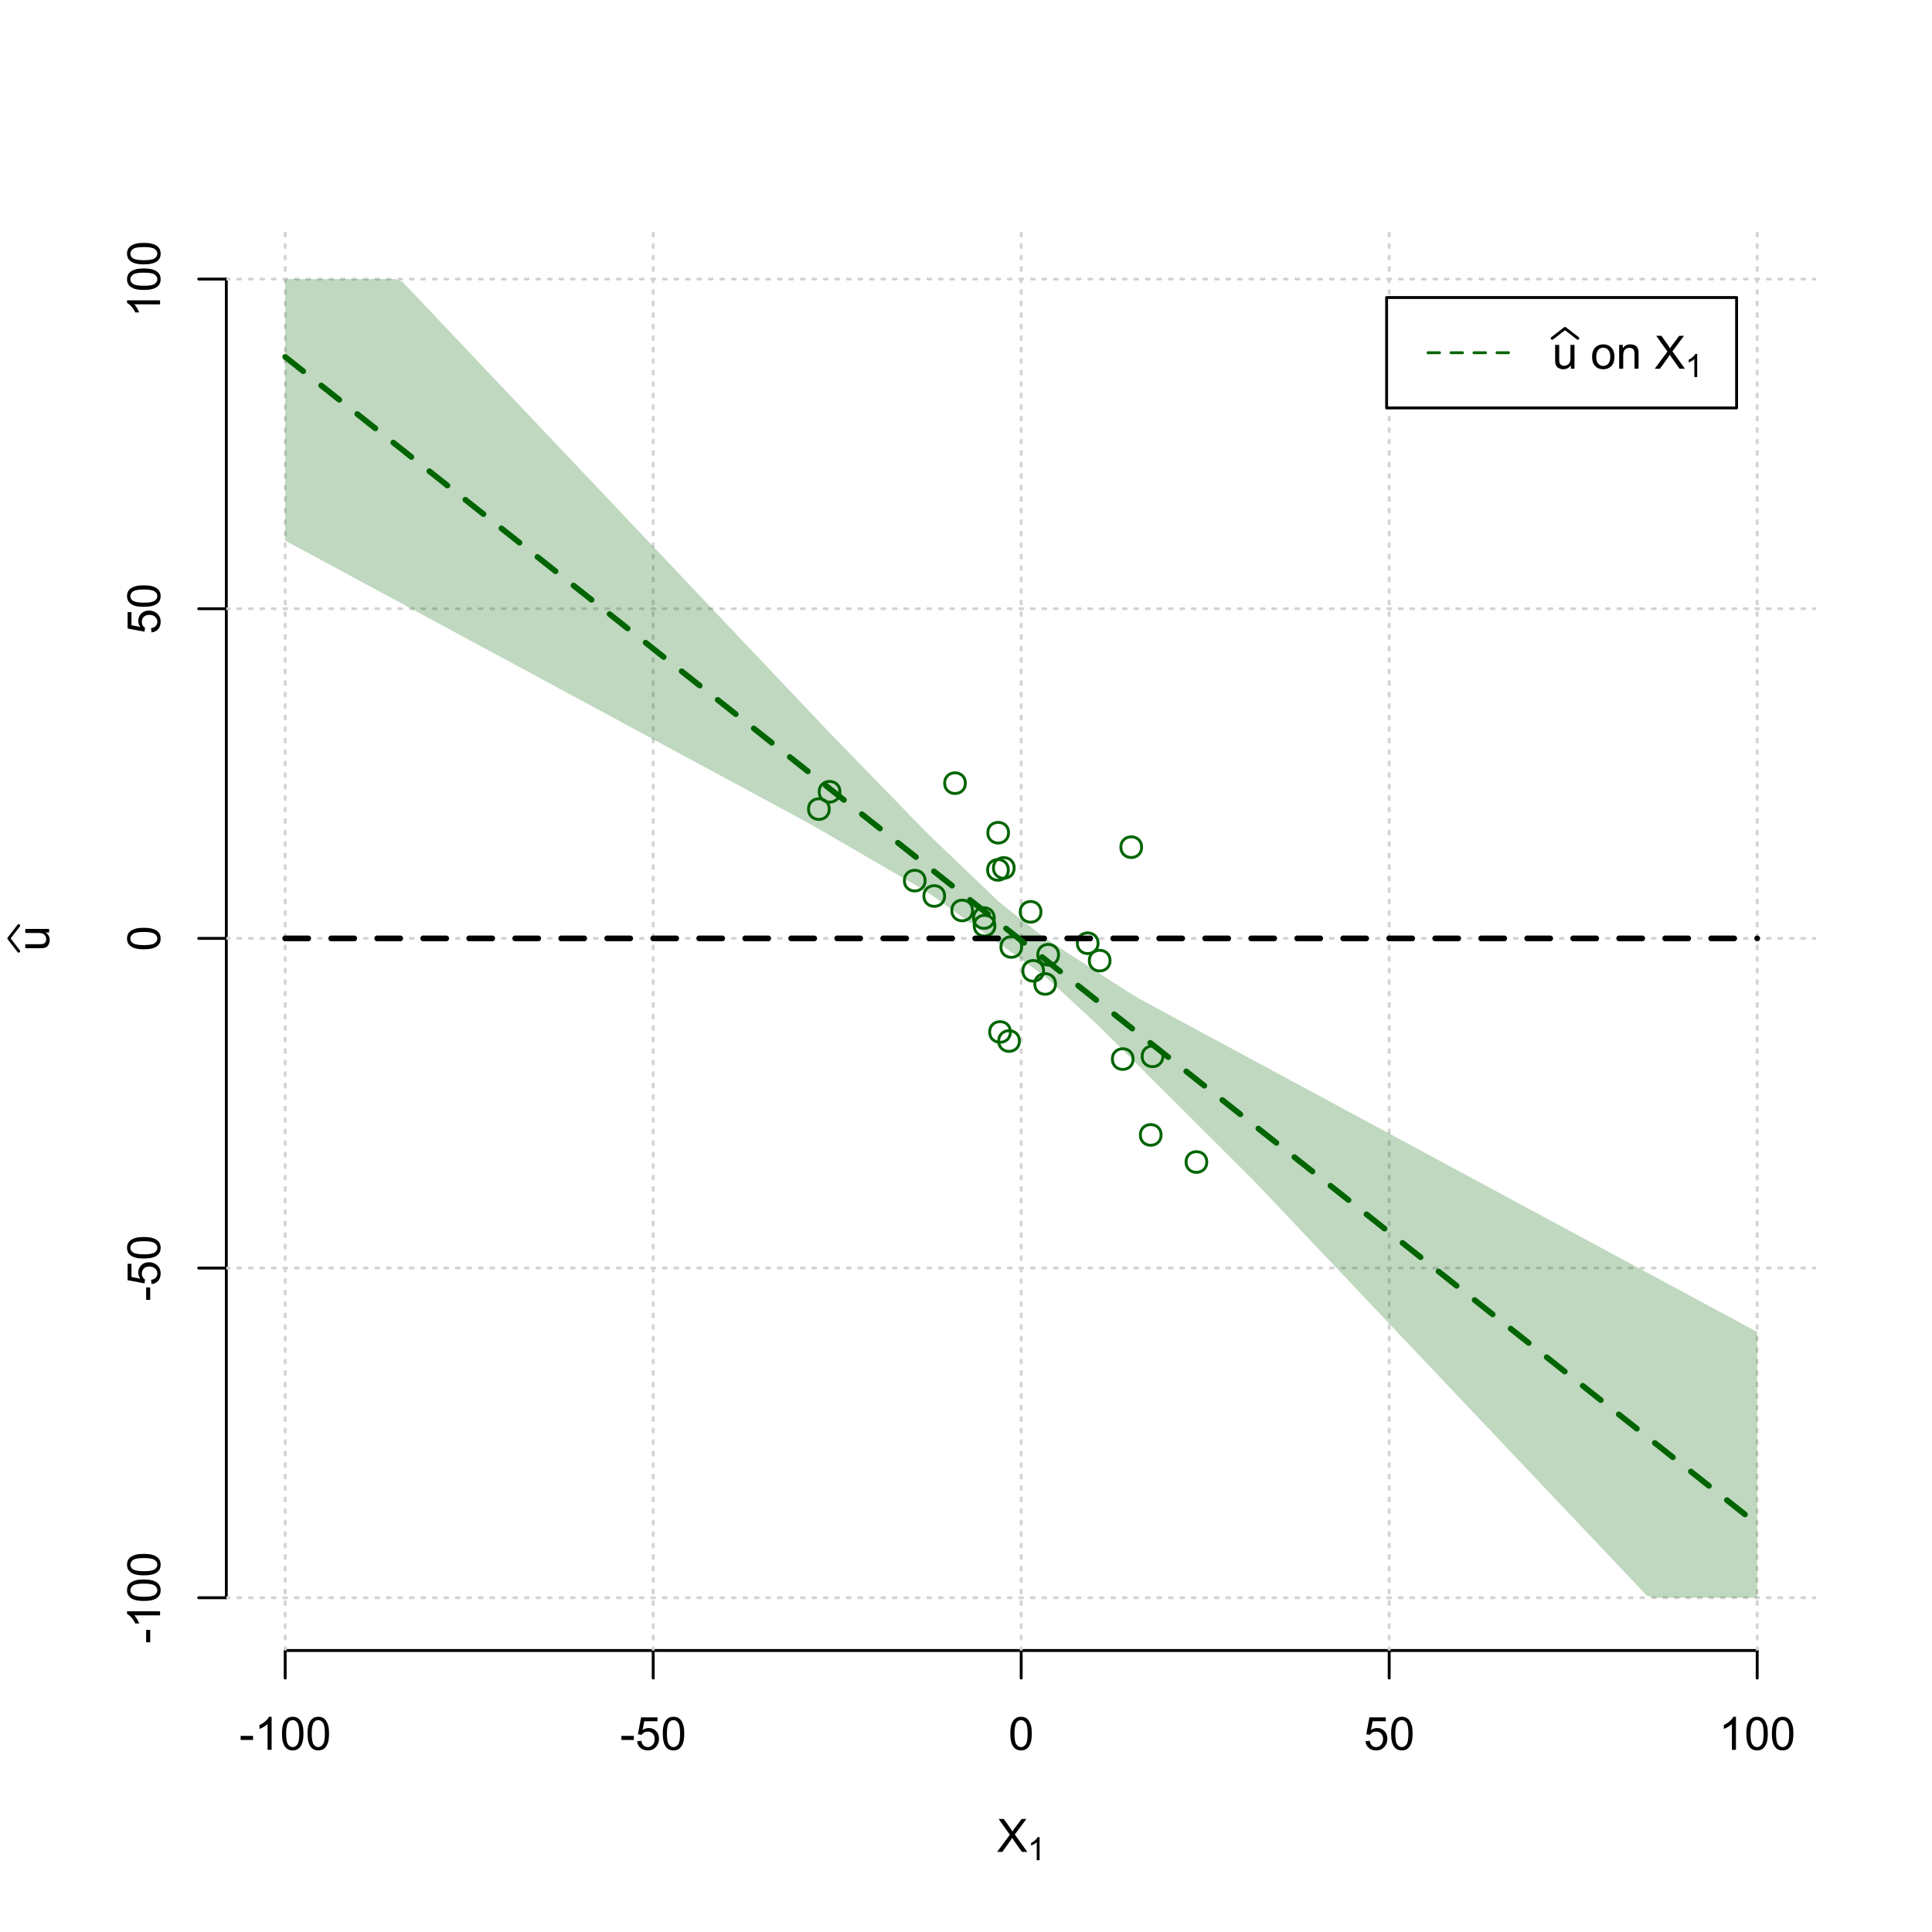 <?xml version="1.0" encoding="UTF-8"?>
<svg xmlns="http://www.w3.org/2000/svg" xmlns:xlink="http://www.w3.org/1999/xlink" width="504pt" height="504pt" viewBox="0 0 504 504" version="1.1">
<defs>
<g>
<symbol overflow="visible" id="glyph0-0">
<path style="stroke:none;" d="M 1.5 0 L 1.5 -7.5 L 7.5 -7.5 L 7.5 0 Z M 1.688 -0.188 L 7.312 -0.188 L 7.312 -7.312 L 1.688 -7.312 Z M 1.688 -0.188 "/>
</symbol>
<symbol overflow="visible" id="glyph0-1">
<path style="stroke:none;" d="M 0.055 0 L 3.375 -4.477 L 0.445 -8.59 L 1.797 -8.59 L 3.359 -6.387 C 3.68 -5.93 3.91 -5.578 4.047 -5.332 C 4.238 -5.645 4.465 -5.969 4.727 -6.312 L 6.457 -8.59 L 7.695 -8.59 L 4.676 -4.539 L 7.93 0 L 6.523 0 L 4.359 -3.062 C 4.238 -3.238 4.113 -3.43 3.984 -3.641 C 3.789 -3.324 3.652 -3.109 3.574 -2.992 L 1.418 0 Z M 0.055 0 "/>
</symbol>
<symbol overflow="visible" id="glyph0-2">
<path style="stroke:none;" d="M 0.383 -2.578 L 0.383 -3.641 L 3.621 -3.641 L 3.621 -2.578 Z M 0.383 -2.578 "/>
</symbol>
<symbol overflow="visible" id="glyph0-3">
<path style="stroke:none;" d="M 4.469 0 L 3.414 0 L 3.414 -6.719 C 3.16 -6.477 2.828 -6.234 2.414 -5.996 C 2 -5.75 1.629 -5.57 1.305 -5.449 L 1.305 -6.469 C 1.895 -6.742 2.41 -7.078 2.852 -7.477 C 3.293 -7.871 3.605 -8.254 3.789 -8.625 L 4.469 -8.625 Z M 4.469 0 "/>
</symbol>
<symbol overflow="visible" id="glyph0-4">
<path style="stroke:none;" d="M 0.5 -4.234 C 0.496 -5.246 0.602 -6.062 0.812 -6.688 C 1.02 -7.305 1.328 -7.785 1.742 -8.121 C 2.148 -8.457 2.668 -8.625 3.297 -8.625 C 3.758 -8.625 4.164 -8.531 4.512 -8.348 C 4.855 -8.16 5.141 -7.891 5.371 -7.543 C 5.594 -7.191 5.773 -6.766 5.906 -6.266 C 6.035 -5.762 6.098 -5.086 6.102 -4.234 C 6.098 -3.227 5.996 -2.414 5.789 -1.797 C 5.578 -1.176 5.266 -0.695 4.859 -0.359 C 4.445 -0.02 3.926 0.145 3.297 0.148 C 2.465 0.145 1.816 -0.148 1.348 -0.742 C 0.781 -1.457 0.496 -2.621 0.5 -4.234 Z M 1.582 -4.234 C 1.582 -2.824 1.746 -1.887 2.074 -1.418 C 2.402 -0.949 2.809 -0.715 3.297 -0.719 C 3.777 -0.715 4.184 -0.949 4.52 -1.422 C 4.848 -1.887 5.016 -2.824 5.016 -4.234 C 5.016 -5.648 4.848 -6.59 4.52 -7.055 C 4.184 -7.516 3.773 -7.746 3.289 -7.75 C 2.801 -7.746 2.414 -7.543 2.125 -7.137 C 1.762 -6.613 1.582 -5.645 1.582 -4.234 Z M 1.582 -4.234 "/>
</symbol>
<symbol overflow="visible" id="glyph0-5">
<path style="stroke:none;" d="M 0.5 -2.25 L 1.605 -2.344 C 1.684 -1.805 1.871 -1.398 2.176 -1.125 C 2.473 -0.852 2.836 -0.715 3.258 -0.719 C 3.766 -0.715 4.195 -0.906 4.547 -1.293 C 4.898 -1.672 5.074 -2.18 5.074 -2.82 C 5.074 -3.414 4.902 -3.891 4.566 -4.242 C 4.227 -4.59 3.785 -4.762 3.242 -4.766 C 2.898 -4.762 2.594 -4.684 2.32 -4.531 C 2.047 -4.375 1.832 -4.176 1.676 -3.93 L 0.688 -4.062 L 1.516 -8.473 L 5.789 -8.473 L 5.789 -7.465 L 2.359 -7.465 L 1.898 -5.156 C 2.414 -5.516 2.953 -5.695 3.523 -5.695 C 4.27 -5.695 4.902 -5.434 5.422 -4.914 C 5.934 -4.395 6.191 -3.727 6.195 -2.914 C 6.191 -2.133 5.965 -1.461 5.516 -0.898 C 4.961 -0.199 4.211 0.145 3.258 0.148 C 2.477 0.145 1.836 -0.07 1.344 -0.508 C 0.844 -0.941 0.562 -1.523 0.5 -2.25 Z M 0.5 -2.25 "/>
</symbol>
<symbol overflow="visible" id="glyph0-6">
<path style="stroke:none;" d="M 4.867 0 L 4.867 -0.914 C 4.379 -0.211 3.723 0.141 2.895 0.141 C 2.527 0.141 2.184 0.07 1.867 -0.07 C 1.547 -0.211 1.309 -0.387 1.156 -0.602 C 1 -0.812 0.895 -1.074 0.832 -1.383 C 0.785 -1.59 0.762 -1.918 0.766 -2.367 L 0.766 -6.223 L 1.82 -6.223 L 1.82 -2.773 C 1.816 -2.219 1.84 -1.848 1.887 -1.656 C 1.949 -1.379 2.09 -1.16 2.309 -1.004 C 2.523 -0.84 2.789 -0.762 3.105 -0.766 C 3.418 -0.762 3.715 -0.844 3.996 -1.008 C 4.273 -1.172 4.469 -1.391 4.586 -1.672 C 4.699 -1.949 4.758 -2.355 4.758 -2.891 L 4.758 -6.223 L 5.812 -6.223 L 5.812 0 Z M 4.867 0 "/>
</symbol>
<symbol overflow="visible" id="glyph0-7">
<path style="stroke:none;" d=""/>
</symbol>
<symbol overflow="visible" id="glyph0-8">
<path style="stroke:none;" d="M 0.398 -3.109 C 0.398 -4.262 0.719 -5.117 1.359 -5.672 C 1.895 -6.133 2.547 -6.363 3.316 -6.363 C 4.172 -6.363 4.871 -6.082 5.414 -5.52 C 5.953 -4.957 6.223 -4.184 6.227 -3.199 C 6.223 -2.398 6.102 -1.766 5.867 -1.309 C 5.625 -0.848 5.277 -0.492 4.82 -0.238 C 4.359 0.016 3.859 0.141 3.316 0.141 C 2.441 0.141 1.734 -0.137 1.203 -0.695 C 0.664 -1.254 0.398 -2.059 0.398 -3.109 Z M 1.484 -3.109 C 1.48 -2.309 1.656 -1.711 2.004 -1.32 C 2.348 -0.922 2.785 -0.727 3.316 -0.727 C 3.84 -0.727 4.273 -0.926 4.621 -1.324 C 4.969 -1.723 5.145 -2.328 5.145 -3.148 C 5.145 -3.914 4.969 -4.496 4.617 -4.895 C 4.266 -5.289 3.832 -5.488 3.316 -5.492 C 2.785 -5.488 2.348 -5.293 2.004 -4.898 C 1.656 -4.5 1.48 -3.902 1.484 -3.109 Z M 1.484 -3.109 "/>
</symbol>
<symbol overflow="visible" id="glyph0-9">
<path style="stroke:none;" d="M 0.789 0 L 0.789 -6.223 L 1.742 -6.223 L 1.742 -5.336 C 2.195 -6.02 2.855 -6.363 3.719 -6.363 C 4.09 -6.363 4.434 -6.293 4.754 -6.16 C 5.066 -6.023 5.305 -5.848 5.461 -5.633 C 5.617 -5.41 5.727 -5.152 5.789 -4.852 C 5.828 -4.656 5.848 -4.312 5.848 -3.828 L 5.848 0 L 4.793 0 L 4.793 -3.785 C 4.793 -4.215 4.75 -4.535 4.668 -4.75 C 4.586 -4.961 4.441 -5.129 4.234 -5.258 C 4.023 -5.383 3.777 -5.449 3.5 -5.449 C 3.047 -5.449 2.66 -5.305 2.332 -5.02 C 2.004 -4.734 1.84 -4.195 1.844 -3.398 L 1.844 0 Z M 0.789 0 "/>
</symbol>
<symbol overflow="visible" id="glyph1-0">
<path style="stroke:none;" d="M 1.051 0 L 1.051 -5.25 L 5.25 -5.25 L 5.25 0 Z M 1.18 -0.133 L 5.117 -0.133 L 5.117 -5.117 L 1.18 -5.117 Z M 1.18 -0.133 "/>
</symbol>
<symbol overflow="visible" id="glyph1-1">
<path style="stroke:none;" d="M 3.129 0 L 2.391 0 L 2.391 -4.703 C 2.211 -4.531 1.977 -4.363 1.691 -4.195 C 1.398 -4.023 1.141 -3.895 0.914 -3.812 L 0.914 -4.527 C 1.328 -4.719 1.688 -4.953 1.996 -5.234 C 2.305 -5.508 2.523 -5.777 2.652 -6.039 L 3.129 -6.039 Z M 3.129 0 "/>
</symbol>
<symbol overflow="visible" id="glyph2-0">
<path style="stroke:none;" d="M 0 -1.5 L -7.5 -1.5 L -7.5 -7.5 L 0 -7.5 Z M -0.188 -1.688 L -0.188 -7.312 L -7.312 -7.312 L -7.312 -1.688 Z M -0.188 -1.688 "/>
</symbol>
<symbol overflow="visible" id="glyph2-1">
<path style="stroke:none;" d="M 0 -4.867 L -0.914 -4.867 C -0.211 -4.379 0.141 -3.723 0.141 -2.895 C 0.141 -2.527 0.07 -2.184 -0.07 -1.867 C -0.211 -1.547 -0.387 -1.309 -0.598 -1.156 C -0.809 -1 -1.07 -0.895 -1.383 -0.832 C -1.59 -0.789 -1.918 -0.766 -2.367 -0.77 L -6.223 -0.77 L -6.223 -1.824 L -2.773 -1.824 C -2.219 -1.82 -1.848 -1.844 -1.656 -1.887 C -1.379 -1.949 -1.16 -2.09 -1.004 -2.309 C -0.84 -2.523 -0.762 -2.789 -0.766 -3.105 C -0.762 -3.418 -0.844 -3.715 -1.008 -3.996 C -1.172 -4.273 -1.391 -4.469 -1.672 -4.586 C -1.945 -4.699 -2.352 -4.758 -2.887 -4.758 L -6.223 -4.758 L -6.223 -5.812 L 0 -5.812 Z M 0 -4.867 "/>
</symbol>
<symbol overflow="visible" id="glyph2-2">
<path style="stroke:none;" d="M -2.578 -0.383 L -3.641 -0.383 L -3.641 -3.621 L -2.578 -3.621 Z M -2.578 -0.383 "/>
</symbol>
<symbol overflow="visible" id="glyph2-3">
<path style="stroke:none;" d="M 0 -4.469 L 0 -3.414 L -6.719 -3.418 C -6.477 -3.16 -6.234 -2.828 -5.996 -2.418 C -5.75 -2.004 -5.57 -1.633 -5.449 -1.309 L -6.469 -1.309 C -6.742 -1.895 -7.078 -2.41 -7.477 -2.852 C -7.871 -3.293 -8.254 -3.605 -8.625 -3.793 L -8.625 -4.473 Z M 0 -4.469 "/>
</symbol>
<symbol overflow="visible" id="glyph2-4">
<path style="stroke:none;" d="M -4.234 -0.5 C -5.246 -0.496 -6.062 -0.602 -6.688 -0.812 C -7.305 -1.02 -7.785 -1.328 -8.121 -1.742 C -8.457 -2.152 -8.625 -2.672 -8.625 -3.301 C -8.625 -3.758 -8.531 -4.164 -8.348 -4.512 C -8.16 -4.859 -7.891 -5.145 -7.543 -5.371 C -7.191 -5.594 -6.766 -5.773 -6.266 -5.906 C -5.762 -6.035 -5.086 -6.098 -4.234 -6.102 C -3.223 -6.098 -2.41 -5.996 -1.793 -5.789 C -1.176 -5.578 -0.695 -5.266 -0.359 -4.859 C -0.02 -4.445 0.145 -3.926 0.148 -3.297 C 0.145 -2.465 -0.148 -1.816 -0.742 -1.348 C -1.457 -0.781 -2.621 -0.496 -4.234 -0.5 Z M -4.234 -1.582 C -2.824 -1.582 -1.887 -1.746 -1.418 -2.074 C -0.949 -2.402 -0.715 -2.809 -0.719 -3.297 C -0.715 -3.777 -0.949 -4.184 -1.422 -4.52 C -1.887 -4.848 -2.824 -5.016 -4.234 -5.016 C -5.648 -5.016 -6.59 -4.848 -7.055 -4.52 C -7.516 -4.188 -7.746 -3.777 -7.75 -3.289 C -7.746 -2.801 -7.543 -2.414 -7.137 -2.129 C -6.613 -1.762 -5.645 -1.582 -4.234 -1.582 Z M -4.234 -1.582 "/>
</symbol>
<symbol overflow="visible" id="glyph2-5">
<path style="stroke:none;" d="M -2.25 -0.5 L -2.344 -1.605 C -1.805 -1.684 -1.398 -1.871 -1.125 -2.176 C -0.852 -2.473 -0.715 -2.836 -0.719 -3.258 C -0.715 -3.766 -0.906 -4.195 -1.293 -4.547 C -1.672 -4.898 -2.18 -5.074 -2.816 -5.074 C -3.414 -5.074 -3.891 -4.902 -4.242 -4.566 C -4.59 -4.227 -4.762 -3.785 -4.766 -3.242 C -4.762 -2.898 -4.684 -2.594 -4.531 -2.32 C -4.375 -2.047 -4.176 -1.832 -3.93 -1.676 L -4.062 -0.688 L -8.473 -1.52 L -8.473 -5.789 L -7.465 -5.789 L -7.465 -2.363 L -5.156 -1.898 C -5.516 -2.414 -5.695 -2.953 -5.695 -3.523 C -5.695 -4.27 -5.434 -4.902 -4.914 -5.422 C -4.395 -5.934 -3.727 -6.191 -2.91 -6.195 C -2.133 -6.191 -1.461 -5.965 -0.895 -5.516 C -0.199 -4.961 0.145 -4.211 0.148 -3.258 C 0.145 -2.477 -0.07 -1.836 -0.508 -1.344 C -0.941 -0.848 -1.523 -0.566 -2.25 -0.5 Z M -2.25 -0.5 "/>
</symbol>
</g>
<clipPath id="clip1">
  <path d="M 74 59.039 L 75 59.039 L 75 430.559 L 74 430.559 Z M 74 59.039 "/>
</clipPath>
<clipPath id="clip2">
  <path d="M 170 59.039 L 171 59.039 L 171 430.559 L 170 430.559 Z M 170 59.039 "/>
</clipPath>
<clipPath id="clip3">
  <path d="M 266 59.039 L 267 59.039 L 267 430.559 L 266 430.559 Z M 266 59.039 "/>
</clipPath>
<clipPath id="clip4">
  <path d="M 362 59.039 L 363 59.039 L 363 430.559 L 362 430.559 Z M 362 59.039 "/>
</clipPath>
<clipPath id="clip5">
  <path d="M 458 59.039 L 459 59.039 L 459 430.559 L 458 430.559 Z M 458 59.039 "/>
</clipPath>
<clipPath id="clip6">
  <path d="M 59.039 416 L 473.758 416 L 473.758 418 L 59.039 418 Z M 59.039 416 "/>
</clipPath>
<clipPath id="clip7">
  <path d="M 59.039 330 L 473.758 330 L 473.758 332 L 59.039 332 Z M 59.039 330 "/>
</clipPath>
<clipPath id="clip8">
  <path d="M 59.039 244 L 473.758 244 L 473.758 246 L 59.039 246 Z M 59.039 244 "/>
</clipPath>
<clipPath id="clip9">
  <path d="M 59.039 158 L 473.758 158 L 473.758 160 L 59.039 160 Z M 59.039 158 "/>
</clipPath>
<clipPath id="clip10">
  <path d="M 59.039 72 L 473.758 72 L 473.758 74 L 59.039 74 Z M 59.039 72 "/>
</clipPath>
</defs>
<g id="surface5496">
<rect x="0" y="0" width="504" height="504" style="fill:rgb(100%,100%,100%);fill-opacity:1;stroke:none;"/>
<g style="fill:rgb(0%,0%,0%);fill-opacity:1;">
  <use xlink:href="#glyph0-1" x="260.062" y="483.102"/>
</g>
<g style="fill:rgb(0%,0%,0%);fill-opacity:1;">
  <use xlink:href="#glyph1-1" x="268.066" y="485.281"/>
</g>
<g style="fill:rgb(0%,0%,0%);fill-opacity:1;">
  <use xlink:href="#glyph2-1" x="12.82" y="248.137"/>
</g>
<path style="fill:none;stroke-width:0.75;stroke-linecap:round;stroke-linejoin:round;stroke:rgb(0%,0%,0%);stroke-opacity:1;stroke-miterlimit:10;" d="M 4.879 248.137 L 2.301 244.801 L 4.879 241.465 "/>
<path style="fill:none;stroke-width:0.75;stroke-linecap:round;stroke-linejoin:round;stroke:rgb(0%,0%,0%);stroke-opacity:1;stroke-miterlimit:10;" d="M 74.398 430.559 L 458.398 430.559 "/>
<path style="fill:none;stroke-width:0.75;stroke-linecap:round;stroke-linejoin:round;stroke:rgb(0%,0%,0%);stroke-opacity:1;stroke-miterlimit:10;" d="M 74.398 430.559 L 74.398 437.762 "/>
<path style="fill:none;stroke-width:0.75;stroke-linecap:round;stroke-linejoin:round;stroke:rgb(0%,0%,0%);stroke-opacity:1;stroke-miterlimit:10;" d="M 170.398 430.559 L 170.398 437.762 "/>
<path style="fill:none;stroke-width:0.75;stroke-linecap:round;stroke-linejoin:round;stroke:rgb(0%,0%,0%);stroke-opacity:1;stroke-miterlimit:10;" d="M 266.398 430.559 L 266.398 437.762 "/>
<path style="fill:none;stroke-width:0.75;stroke-linecap:round;stroke-linejoin:round;stroke:rgb(0%,0%,0%);stroke-opacity:1;stroke-miterlimit:10;" d="M 362.398 430.559 L 362.398 437.762 "/>
<path style="fill:none;stroke-width:0.75;stroke-linecap:round;stroke-linejoin:round;stroke:rgb(0%,0%,0%);stroke-opacity:1;stroke-miterlimit:10;" d="M 458.398 430.559 L 458.398 437.762 "/>
<g style="fill:rgb(0%,0%,0%);fill-opacity:1;">
  <use xlink:href="#glyph0-2" x="62.391" y="456.48"/>
  <use xlink:href="#glyph0-3" x="66.387" y="456.48"/>
  <use xlink:href="#glyph0-4" x="73.061" y="456.48"/>
  <use xlink:href="#glyph0-4" x="79.734" y="456.48"/>
</g>
<g style="fill:rgb(0%,0%,0%);fill-opacity:1;">
  <use xlink:href="#glyph0-2" x="161.727" y="456.48"/>
  <use xlink:href="#glyph0-5" x="165.723" y="456.48"/>
  <use xlink:href="#glyph0-4" x="172.396" y="456.48"/>
</g>
<g style="fill:rgb(0%,0%,0%);fill-opacity:1;">
  <use xlink:href="#glyph0-4" x="263.062" y="456.48"/>
</g>
<g style="fill:rgb(0%,0%,0%);fill-opacity:1;">
  <use xlink:href="#glyph0-5" x="355.727" y="456.48"/>
  <use xlink:href="#glyph0-4" x="362.4" y="456.48"/>
</g>
<g style="fill:rgb(0%,0%,0%);fill-opacity:1;">
  <use xlink:href="#glyph0-3" x="448.387" y="456.48"/>
  <use xlink:href="#glyph0-4" x="455.061" y="456.48"/>
  <use xlink:href="#glyph0-4" x="461.734" y="456.48"/>
</g>
<path style="fill:none;stroke-width:0.75;stroke-linecap:round;stroke-linejoin:round;stroke:rgb(0%,0%,0%);stroke-opacity:1;stroke-miterlimit:10;" d="M 59.039 416.801 L 59.039 72.801 "/>
<path style="fill:none;stroke-width:0.75;stroke-linecap:round;stroke-linejoin:round;stroke:rgb(0%,0%,0%);stroke-opacity:1;stroke-miterlimit:10;" d="M 59.039 416.801 L 51.84 416.801 "/>
<path style="fill:none;stroke-width:0.75;stroke-linecap:round;stroke-linejoin:round;stroke:rgb(0%,0%,0%);stroke-opacity:1;stroke-miterlimit:10;" d="M 59.039 330.801 L 51.84 330.801 "/>
<path style="fill:none;stroke-width:0.75;stroke-linecap:round;stroke-linejoin:round;stroke:rgb(0%,0%,0%);stroke-opacity:1;stroke-miterlimit:10;" d="M 59.039 244.801 L 51.84 244.801 "/>
<path style="fill:none;stroke-width:0.75;stroke-linecap:round;stroke-linejoin:round;stroke:rgb(0%,0%,0%);stroke-opacity:1;stroke-miterlimit:10;" d="M 59.039 158.801 L 51.84 158.801 "/>
<path style="fill:none;stroke-width:0.75;stroke-linecap:round;stroke-linejoin:round;stroke:rgb(0%,0%,0%);stroke-opacity:1;stroke-miterlimit:10;" d="M 59.039 72.801 L 51.84 72.801 "/>
<g style="fill:rgb(0%,0%,0%);fill-opacity:1;">
  <use xlink:href="#glyph2-2" x="41.762" y="428.809"/>
  <use xlink:href="#glyph2-3" x="41.762" y="424.812"/>
  <use xlink:href="#glyph2-4" x="41.762" y="418.139"/>
  <use xlink:href="#glyph2-4" x="41.762" y="411.465"/>
</g>
<g style="fill:rgb(0%,0%,0%);fill-opacity:1;">
  <use xlink:href="#glyph2-2" x="41.762" y="339.473"/>
  <use xlink:href="#glyph2-5" x="41.762" y="335.477"/>
  <use xlink:href="#glyph2-4" x="41.762" y="328.803"/>
</g>
<g style="fill:rgb(0%,0%,0%);fill-opacity:1;">
  <use xlink:href="#glyph2-4" x="41.762" y="248.137"/>
</g>
<g style="fill:rgb(0%,0%,0%);fill-opacity:1;">
  <use xlink:href="#glyph2-5" x="41.762" y="165.473"/>
  <use xlink:href="#glyph2-4" x="41.762" y="158.799"/>
</g>
<g style="fill:rgb(0%,0%,0%);fill-opacity:1;">
  <use xlink:href="#glyph2-3" x="41.762" y="82.812"/>
  <use xlink:href="#glyph2-4" x="41.762" y="76.139"/>
  <use xlink:href="#glyph2-4" x="41.762" y="69.465"/>
</g>
<g clip-path="url(#clip1)" clip-rule="nonzero">
<path style="fill:none;stroke-width:0.75;stroke-linecap:round;stroke-linejoin:round;stroke:rgb(82.745%,82.745%,82.745%);stroke-opacity:1;stroke-dasharray:0.75,2.25;stroke-miterlimit:10;" d="M 74.398 430.559 L 74.398 59.039 "/>
</g>
<g clip-path="url(#clip2)" clip-rule="nonzero">
<path style="fill:none;stroke-width:0.75;stroke-linecap:round;stroke-linejoin:round;stroke:rgb(82.745%,82.745%,82.745%);stroke-opacity:1;stroke-dasharray:0.75,2.25;stroke-miterlimit:10;" d="M 170.398 430.559 L 170.398 59.039 "/>
</g>
<g clip-path="url(#clip3)" clip-rule="nonzero">
<path style="fill:none;stroke-width:0.75;stroke-linecap:round;stroke-linejoin:round;stroke:rgb(82.745%,82.745%,82.745%);stroke-opacity:1;stroke-dasharray:0.75,2.25;stroke-miterlimit:10;" d="M 266.398 430.559 L 266.398 59.039 "/>
</g>
<g clip-path="url(#clip4)" clip-rule="nonzero">
<path style="fill:none;stroke-width:0.75;stroke-linecap:round;stroke-linejoin:round;stroke:rgb(82.745%,82.745%,82.745%);stroke-opacity:1;stroke-dasharray:0.75,2.25;stroke-miterlimit:10;" d="M 362.398 430.559 L 362.398 59.039 "/>
</g>
<g clip-path="url(#clip5)" clip-rule="nonzero">
<path style="fill:none;stroke-width:0.75;stroke-linecap:round;stroke-linejoin:round;stroke:rgb(82.745%,82.745%,82.745%);stroke-opacity:1;stroke-dasharray:0.75,2.25;stroke-miterlimit:10;" d="M 458.398 430.559 L 458.398 59.039 "/>
</g>
<g clip-path="url(#clip6)" clip-rule="nonzero">
<path style="fill:none;stroke-width:0.75;stroke-linecap:round;stroke-linejoin:round;stroke:rgb(82.745%,82.745%,82.745%);stroke-opacity:1;stroke-dasharray:0.75,2.25;stroke-miterlimit:10;" d="M 59.039 416.801 L 473.762 416.801 "/>
</g>
<g clip-path="url(#clip7)" clip-rule="nonzero">
<path style="fill:none;stroke-width:0.75;stroke-linecap:round;stroke-linejoin:round;stroke:rgb(82.745%,82.745%,82.745%);stroke-opacity:1;stroke-dasharray:0.75,2.25;stroke-miterlimit:10;" d="M 59.039 330.801 L 473.762 330.801 "/>
</g>
<g clip-path="url(#clip8)" clip-rule="nonzero">
<path style="fill:none;stroke-width:0.75;stroke-linecap:round;stroke-linejoin:round;stroke:rgb(82.745%,82.745%,82.745%);stroke-opacity:1;stroke-dasharray:0.75,2.25;stroke-miterlimit:10;" d="M 59.039 244.801 L 473.762 244.801 "/>
</g>
<g clip-path="url(#clip9)" clip-rule="nonzero">
<path style="fill:none;stroke-width:0.75;stroke-linecap:round;stroke-linejoin:round;stroke:rgb(82.745%,82.745%,82.745%);stroke-opacity:1;stroke-dasharray:0.75,2.25;stroke-miterlimit:10;" d="M 59.039 158.801 L 473.762 158.801 "/>
</g>
<g clip-path="url(#clip10)" clip-rule="nonzero">
<path style="fill:none;stroke-width:0.75;stroke-linecap:round;stroke-linejoin:round;stroke:rgb(82.745%,82.745%,82.745%);stroke-opacity:1;stroke-dasharray:0.75,2.25;stroke-miterlimit:10;" d="M 59.039 72.801 L 473.762 72.801 "/>
</g>
<path style=" stroke:none;fill-rule:nonzero;fill:rgb(0%,39.216%,0%);fill-opacity:0.251;" d="M 74.398 72.801 L 103.199 72.801 L 105.121 73.645 L 107.039 75.672 L 108.961 77.699 L 110.879 79.727 L 112.801 81.754 L 114.719 83.781 L 116.641 85.809 L 118.559 87.836 L 120.48 89.863 L 122.398 91.891 L 124.32 93.918 L 126.238 95.945 L 128.16 97.973 L 130.078 100 L 133.922 104.055 L 135.84 106.082 L 137.762 108.109 L 139.68 110.137 L 141.602 112.164 L 143.52 114.191 L 145.441 116.219 L 147.359 118.246 L 149.281 120.273 L 151.199 122.301 L 153.121 124.324 L 155.039 126.352 L 156.961 128.379 L 158.879 130.406 L 160.801 132.434 L 162.719 134.461 L 164.641 136.488 L 166.559 138.516 L 168.48 140.543 L 170.398 142.57 L 172.32 144.598 L 174.238 146.625 L 176.16 148.652 L 178.078 150.68 L 181.922 154.734 L 183.84 156.762 L 185.762 158.789 L 187.68 160.816 L 189.602 162.844 L 191.52 164.871 L 193.441 166.898 L 195.359 168.926 L 197.281 170.953 L 199.199 172.98 L 201.121 175.008 L 203.039 177.035 L 204.961 179.062 L 206.879 181.086 L 208.801 183.113 L 210.719 185.141 L 212.641 187.168 L 214.559 189.195 L 216.48 191.215 L 218.398 193.191 L 220.32 195.164 L 222.238 197.141 L 224.16 199.117 L 226.078 201.094 L 228 203.07 L 229.922 205.043 L 231.84 207.02 L 233.762 208.996 L 235.68 210.973 L 237.602 212.949 L 239.52 214.922 L 241.441 216.898 L 243.359 218.766 L 245.281 220.602 L 247.199 222.438 L 249.121 224.277 L 251.039 226.113 L 252.961 227.949 L 254.879 229.785 L 256.801 231.621 L 258.719 233.461 L 260.641 235.297 L 262.559 236.84 L 264.48 238.352 L 266.398 239.859 L 268.32 241.367 L 270.238 242.875 L 272.16 244.371 L 274.078 245.707 L 276 246.969 L 277.922 248.207 L 279.84 249.445 L 281.762 250.684 L 283.68 251.922 L 285.602 253.16 L 287.52 254.398 L 289.441 255.637 L 291.359 256.875 L 293.281 258.113 L 295.199 259.352 L 297.121 260.477 L 299.039 261.539 L 300.961 262.574 L 302.879 263.609 L 304.801 264.645 L 306.719 265.684 L 308.641 266.719 L 310.559 267.754 L 312.48 268.789 L 314.398 269.824 L 316.32 270.859 L 318.238 271.895 L 320.16 272.93 L 322.078 273.965 L 325.922 276.035 L 327.84 277.07 L 329.762 278.105 L 331.68 279.141 L 333.602 280.176 L 335.52 281.211 L 337.441 282.246 L 339.359 283.281 L 341.281 284.32 L 343.199 285.355 L 345.121 286.391 L 347.039 287.426 L 348.961 288.461 L 350.879 289.496 L 352.801 290.531 L 354.719 291.566 L 356.641 292.602 L 358.559 293.637 L 360.48 294.672 L 362.398 295.707 L 364.32 296.742 L 366.238 297.777 L 368.16 298.812 L 370.078 299.848 L 373.922 301.918 L 375.84 302.957 L 377.762 303.992 L 379.68 305.027 L 381.602 306.062 L 383.52 307.098 L 385.441 308.133 L 387.359 309.168 L 389.281 310.203 L 391.199 311.238 L 393.121 312.273 L 395.039 313.309 L 396.961 314.344 L 398.879 315.379 L 400.801 316.414 L 402.719 317.449 L 404.641 318.484 L 406.559 319.52 L 408.48 320.559 L 410.398 321.594 L 412.32 322.629 L 414.238 323.664 L 416.16 324.699 L 418.078 325.734 L 421.922 327.805 L 423.84 328.84 L 425.762 329.875 L 427.68 330.91 L 429.602 331.945 L 431.52 332.98 L 433.441 334.016 L 435.359 335.051 L 437.281 336.086 L 439.199 337.121 L 441.121 338.156 L 443.039 339.195 L 444.961 340.23 L 446.879 341.266 L 448.801 342.301 L 450.719 343.336 L 452.641 344.371 L 454.559 345.406 L 456.48 346.441 L 458.398 347.477 L 458.398 416.801 L 431.52 416.801 L 429.602 416.242 L 427.68 414.215 L 425.762 412.188 L 423.84 410.16 L 421.922 408.133 L 418.078 404.078 L 416.16 402.051 L 414.238 400.023 L 412.32 398 L 410.398 395.973 L 408.48 393.945 L 406.559 391.918 L 404.641 389.891 L 402.719 387.863 L 400.801 385.836 L 398.879 383.809 L 396.961 381.781 L 395.039 379.754 L 393.121 377.727 L 391.199 375.699 L 389.281 373.672 L 387.359 371.645 L 385.441 369.617 L 383.52 367.59 L 381.602 365.562 L 379.68 363.535 L 377.762 361.508 L 375.84 359.48 L 373.922 357.453 L 370.078 353.398 L 368.16 351.371 L 366.238 349.344 L 364.32 347.316 L 362.398 345.289 L 360.48 343.266 L 358.559 341.238 L 356.641 339.211 L 354.719 337.184 L 352.801 335.156 L 350.879 333.129 L 348.961 331.102 L 347.039 329.074 L 345.121 327.047 L 343.199 325.02 L 341.281 322.992 L 339.359 320.965 L 337.441 318.938 L 335.52 316.91 L 333.602 314.883 L 331.68 312.855 L 329.762 310.828 L 327.84 308.801 L 325.922 306.852 L 322.078 303.016 L 320.16 301.102 L 318.238 299.184 L 316.32 297.27 L 314.398 295.352 L 312.48 293.438 L 310.559 291.52 L 308.641 289.605 L 306.719 287.688 L 304.801 285.773 L 302.879 283.855 L 300.961 281.941 L 299.039 280.023 L 297.121 278.109 L 295.199 276.191 L 293.281 274.273 L 291.359 272.359 L 289.441 270.441 L 287.52 268.527 L 285.602 266.691 L 283.68 264.91 L 281.762 263.133 L 279.84 261.352 L 277.922 259.57 L 276 257.789 L 274.078 256.012 L 272.16 254.379 L 270.238 253 L 268.32 251.625 L 266.398 250.25 L 264.48 248.875 L 262.559 247.5 L 260.641 246.125 L 258.719 244.746 L 256.801 243.371 L 254.879 241.996 L 252.961 240.621 L 251.039 239.246 L 249.121 237.871 L 247.199 236.496 L 245.281 235.117 L 243.359 233.742 L 241.441 232.422 L 239.52 231.309 L 237.602 230.195 L 235.68 229.078 L 233.762 227.965 L 231.84 226.852 L 229.922 225.734 L 228 224.621 L 226.078 223.504 L 224.16 222.391 L 222.238 221.277 L 220.32 220.16 L 218.398 219.047 L 216.48 217.934 L 214.559 216.816 L 212.641 215.703 L 210.719 214.621 L 208.801 213.582 L 206.879 212.547 L 204.961 211.512 L 203.039 210.473 L 201.121 209.438 L 199.199 208.402 L 197.281 207.363 L 195.359 206.328 L 193.441 205.289 L 191.52 204.254 L 189.602 203.219 L 187.68 202.18 L 185.762 201.145 L 183.84 200.109 L 181.922 199.07 L 178.078 197 L 176.16 195.961 L 174.238 194.926 L 172.32 193.891 L 170.398 192.852 L 168.48 191.816 L 166.559 190.777 L 164.641 189.742 L 162.719 188.707 L 160.801 187.668 L 158.879 186.633 L 156.961 185.598 L 155.039 184.559 L 153.121 183.523 L 151.199 182.488 L 149.281 181.449 L 147.359 180.414 L 145.441 179.379 L 143.52 178.34 L 141.602 177.305 L 139.68 176.27 L 137.762 175.23 L 135.84 174.195 L 133.922 173.156 L 130.078 171.086 L 128.16 170.047 L 126.238 169.012 L 124.32 167.977 L 122.398 166.938 L 120.48 165.902 L 118.559 164.867 L 116.641 163.828 L 114.719 162.793 L 112.801 161.758 L 110.879 160.719 L 108.961 159.684 L 107.039 158.645 L 105.121 157.609 L 103.199 156.574 L 101.281 155.535 L 99.359 154.5 L 97.441 153.465 L 95.52 152.426 L 93.602 151.391 L 91.68 150.355 L 89.762 149.316 L 87.84 148.281 L 85.922 147.246 L 84 146.207 L 82.078 145.172 L 80.16 144.137 L 78.238 143.098 L 76.32 142.062 L 74.398 141.023 Z M 74.398 72.801 "/>
<path style="fill:none;stroke-width:0.75;stroke-linecap:round;stroke-linejoin:round;stroke:rgb(0%,39.216%,0%);stroke-opacity:1;stroke-miterlimit:10;" d="M 265.93 271.574 C 265.93 275.176 260.531 275.176 260.531 271.574 C 260.531 267.973 265.93 267.973 265.93 271.574 "/>
<path style="fill:none;stroke-width:0.75;stroke-linecap:round;stroke-linejoin:round;stroke:rgb(0%,39.216%,0%);stroke-opacity:1;stroke-miterlimit:10;" d="M 263.098 217.23 C 263.098 220.832 257.695 220.832 257.695 217.23 C 257.695 213.633 263.098 213.633 263.098 217.23 "/>
<path style="fill:none;stroke-width:0.75;stroke-linecap:round;stroke-linejoin:round;stroke:rgb(0%,39.216%,0%);stroke-opacity:1;stroke-miterlimit:10;" d="M 246.418 233.742 C 246.418 237.344 241.02 237.344 241.02 233.742 C 241.02 230.141 246.418 230.141 246.418 233.742 "/>
<path style="fill:none;stroke-width:0.75;stroke-linecap:round;stroke-linejoin:round;stroke:rgb(0%,39.216%,0%);stroke-opacity:1;stroke-miterlimit:10;" d="M 264.559 226.418 C 264.559 230.02 259.16 230.02 259.16 226.418 C 259.16 222.816 264.559 222.816 264.559 226.418 "/>
<path style="fill:none;stroke-width:0.75;stroke-linecap:round;stroke-linejoin:round;stroke:rgb(0%,39.216%,0%);stroke-opacity:1;stroke-miterlimit:10;" d="M 219.109 206.551 C 219.109 210.152 213.707 210.152 213.707 206.551 C 213.707 202.949 219.109 202.949 219.109 206.551 "/>
<path style="fill:none;stroke-width:0.75;stroke-linecap:round;stroke-linejoin:round;stroke:rgb(0%,39.216%,0%);stroke-opacity:1;stroke-miterlimit:10;" d="M 295.59 276.281 C 295.59 279.883 290.191 279.883 290.191 276.281 C 290.191 272.68 295.59 272.68 295.59 276.281 "/>
<path style="fill:none;stroke-width:0.75;stroke-linecap:round;stroke-linejoin:round;stroke:rgb(0%,39.216%,0%);stroke-opacity:1;stroke-miterlimit:10;" d="M 251.832 204.301 C 251.832 207.902 246.434 207.902 246.434 204.301 C 246.434 200.703 251.832 200.703 251.832 204.301 "/>
<path style="fill:none;stroke-width:0.75;stroke-linecap:round;stroke-linejoin:round;stroke:rgb(0%,39.216%,0%);stroke-opacity:1;stroke-miterlimit:10;" d="M 253.703 237.516 C 253.703 241.117 248.301 241.117 248.301 237.516 C 248.301 233.918 253.703 233.918 253.703 237.516 "/>
<path style="fill:none;stroke-width:0.75;stroke-linecap:round;stroke-linejoin:round;stroke:rgb(0%,39.216%,0%);stroke-opacity:1;stroke-miterlimit:10;" d="M 266.512 247.039 C 266.512 250.641 261.113 250.641 261.113 247.039 C 261.113 243.441 266.512 243.441 266.512 247.039 "/>
<path style="fill:none;stroke-width:0.75;stroke-linecap:round;stroke-linejoin:round;stroke:rgb(0%,39.216%,0%);stroke-opacity:1;stroke-miterlimit:10;" d="M 271.555 237.871 C 271.555 241.473 266.152 241.473 266.152 237.871 C 266.152 234.27 271.555 234.27 271.555 237.871 "/>
<path style="fill:none;stroke-width:0.75;stroke-linecap:round;stroke-linejoin:round;stroke:rgb(0%,39.216%,0%);stroke-opacity:1;stroke-miterlimit:10;" d="M 276.137 249.07 C 276.137 252.672 270.734 252.672 270.734 249.07 C 270.734 245.473 276.137 245.473 276.137 249.07 "/>
<path style="fill:none;stroke-width:0.75;stroke-linecap:round;stroke-linejoin:round;stroke:rgb(0%,39.216%,0%);stroke-opacity:1;stroke-miterlimit:10;" d="M 272.23 253.262 C 272.23 256.863 266.832 256.863 266.832 253.262 C 266.832 249.664 272.23 249.664 272.23 253.262 "/>
<path style="fill:none;stroke-width:0.75;stroke-linecap:round;stroke-linejoin:round;stroke:rgb(0%,39.216%,0%);stroke-opacity:1;stroke-miterlimit:10;" d="M 263.574 269.215 C 263.574 272.812 258.172 272.812 258.172 269.215 C 258.172 265.613 263.574 265.613 263.574 269.215 "/>
<path style="fill:none;stroke-width:0.75;stroke-linecap:round;stroke-linejoin:round;stroke:rgb(0%,39.216%,0%);stroke-opacity:1;stroke-miterlimit:10;" d="M 297.812 221 C 297.812 224.602 292.41 224.602 292.41 221 C 292.41 217.398 297.812 217.398 297.812 221 "/>
<path style="fill:none;stroke-width:0.75;stroke-linecap:round;stroke-linejoin:round;stroke:rgb(0%,39.216%,0%);stroke-opacity:1;stroke-miterlimit:10;" d="M 259.543 241.48 C 259.543 245.082 254.145 245.082 254.145 241.48 C 254.145 237.879 259.543 237.879 259.543 241.48 "/>
<path style="fill:none;stroke-width:0.75;stroke-linecap:round;stroke-linejoin:round;stroke:rgb(0%,39.216%,0%);stroke-opacity:1;stroke-miterlimit:10;" d="M 314.809 303.133 C 314.809 306.734 309.41 306.734 309.41 303.133 C 309.41 299.535 314.809 299.535 314.809 303.133 "/>
<path style="fill:none;stroke-width:0.75;stroke-linecap:round;stroke-linejoin:round;stroke:rgb(0%,39.216%,0%);stroke-opacity:1;stroke-miterlimit:10;" d="M 286.449 246.059 C 286.449 249.66 281.051 249.66 281.051 246.059 C 281.051 242.457 286.449 242.457 286.449 246.059 "/>
<path style="fill:none;stroke-width:0.75;stroke-linecap:round;stroke-linejoin:round;stroke:rgb(0%,39.216%,0%);stroke-opacity:1;stroke-miterlimit:10;" d="M 289.578 250.594 C 289.578 254.195 284.18 254.195 284.18 250.594 C 284.18 246.996 289.578 246.996 289.578 250.594 "/>
<path style="fill:none;stroke-width:0.75;stroke-linecap:round;stroke-linejoin:round;stroke:rgb(0%,39.216%,0%);stroke-opacity:1;stroke-miterlimit:10;" d="M 302.887 296.066 C 302.887 299.668 297.484 299.668 297.484 296.066 C 297.484 292.469 302.887 292.469 302.887 296.066 "/>
<path style="fill:none;stroke-width:0.75;stroke-linecap:round;stroke-linejoin:round;stroke:rgb(0%,39.216%,0%);stroke-opacity:1;stroke-miterlimit:10;" d="M 275.348 256.68 C 275.348 260.281 269.949 260.281 269.949 256.68 C 269.949 253.082 275.348 253.082 275.348 256.68 "/>
<path style="fill:none;stroke-width:0.75;stroke-linecap:round;stroke-linejoin:round;stroke:rgb(0%,39.216%,0%);stroke-opacity:1;stroke-miterlimit:10;" d="M 263.035 226.93 C 263.035 230.527 257.633 230.527 257.633 226.93 C 257.633 223.328 263.035 223.328 263.035 226.93 "/>
<path style="fill:none;stroke-width:0.75;stroke-linecap:round;stroke-linejoin:round;stroke:rgb(0%,39.216%,0%);stroke-opacity:1;stroke-miterlimit:10;" d="M 216.324 211.066 C 216.324 214.664 210.922 214.664 210.922 211.066 C 210.922 207.465 216.324 207.465 216.324 211.066 "/>
<path style="fill:none;stroke-width:0.75;stroke-linecap:round;stroke-linejoin:round;stroke:rgb(0%,39.216%,0%);stroke-opacity:1;stroke-miterlimit:10;" d="M 241.328 229.73 C 241.328 233.328 235.926 233.328 235.926 229.73 C 235.926 226.129 241.328 226.129 241.328 229.73 "/>
<path style="fill:none;stroke-width:0.75;stroke-linecap:round;stroke-linejoin:round;stroke:rgb(0%,39.216%,0%);stroke-opacity:1;stroke-miterlimit:10;" d="M 259.371 239.484 C 259.371 243.086 253.969 243.086 253.969 239.484 C 253.969 235.887 259.371 235.887 259.371 239.484 "/>
<path style="fill:none;stroke-width:0.75;stroke-linecap:round;stroke-linejoin:round;stroke:rgb(0%,39.216%,0%);stroke-opacity:1;stroke-miterlimit:10;" d="M 303.352 275.566 C 303.352 279.164 297.953 279.164 297.953 275.566 C 297.953 271.965 303.352 271.965 303.352 275.566 "/>
<path style="fill:none;stroke-width:1.5;stroke-linecap:round;stroke-linejoin:round;stroke:rgb(0%,0%,0%);stroke-opacity:1;stroke-dasharray:6,6;stroke-miterlimit:10;" d="M 74.398 244.801 L 458.398 244.801 "/>
<path style="fill:none;stroke-width:1.5;stroke-linecap:round;stroke-linejoin:round;stroke:rgb(0%,39.216%,0%);stroke-opacity:1;stroke-dasharray:6,6;stroke-miterlimit:10;" d="M 74.398 93.102 L 76.32 94.625 L 78.238 96.148 L 80.16 97.668 L 82.078 99.191 L 85.922 102.238 L 87.84 103.758 L 89.762 105.281 L 91.68 106.805 L 93.602 108.328 L 95.52 109.848 L 97.441 111.371 L 99.359 112.895 L 101.281 114.418 L 103.199 115.938 L 105.121 117.461 L 107.039 118.984 L 108.961 120.508 L 110.879 122.027 L 112.801 123.551 L 114.719 125.074 L 116.641 126.598 L 118.559 128.117 L 120.48 129.641 L 122.398 131.164 L 124.32 132.688 L 126.238 134.207 L 128.16 135.73 L 130.078 137.254 L 132 138.777 L 133.922 140.297 L 135.84 141.82 L 137.762 143.344 L 139.68 144.867 L 141.602 146.387 L 143.52 147.91 L 145.441 149.434 L 147.359 150.957 L 149.281 152.48 L 151.199 154 L 153.121 155.523 L 155.039 157.047 L 156.961 158.57 L 158.879 160.09 L 160.801 161.613 L 162.719 163.137 L 164.641 164.66 L 166.559 166.18 L 168.48 167.703 L 170.398 169.227 L 172.32 170.75 L 174.238 172.27 L 176.16 173.793 L 178.078 175.316 L 180 176.84 L 181.922 178.359 L 183.84 179.883 L 185.762 181.406 L 187.68 182.93 L 189.602 184.449 L 191.52 185.973 L 193.441 187.496 L 195.359 189.02 L 197.281 190.539 L 199.199 192.062 L 201.121 193.586 L 203.039 195.109 L 204.961 196.629 L 206.879 198.152 L 208.801 199.676 L 210.719 201.199 L 212.641 202.719 L 214.559 204.242 L 216.48 205.766 L 218.398 207.289 L 220.32 208.809 L 222.238 210.332 L 224.16 211.855 L 226.078 213.379 L 228 214.898 L 229.922 216.422 L 231.84 217.945 L 233.762 219.469 L 235.68 220.988 L 237.602 222.512 L 239.52 224.035 L 241.441 225.559 L 243.359 227.078 L 245.281 228.602 L 247.199 230.125 L 249.121 231.648 L 251.039 233.172 L 252.961 234.691 L 254.879 236.215 L 256.801 237.738 L 258.719 239.262 L 260.641 240.781 L 262.559 242.305 L 264.48 243.828 L 266.398 245.352 L 268.32 246.871 L 270.238 248.395 L 272.16 249.918 L 274.078 251.441 L 276 252.961 L 277.922 254.484 L 279.84 256.008 L 281.762 257.531 L 283.68 259.051 L 285.602 260.574 L 287.52 262.098 L 289.441 263.621 L 291.359 265.141 L 293.281 266.664 L 295.199 268.188 L 297.121 269.711 L 299.039 271.23 L 300.961 272.754 L 302.879 274.277 L 304.801 275.801 L 306.719 277.32 L 308.641 278.844 L 310.559 280.367 L 312.48 281.891 L 314.398 283.41 L 316.32 284.934 L 318.238 286.457 L 320.16 287.98 L 322.078 289.5 L 325.922 292.547 L 327.84 294.07 L 329.762 295.59 L 331.68 297.113 L 333.602 298.637 L 335.52 300.16 L 337.441 301.68 L 339.359 303.203 L 341.281 304.727 L 343.199 306.25 L 345.121 307.773 L 347.039 309.293 L 348.961 310.816 L 350.879 312.34 L 352.801 313.863 L 354.719 315.383 L 356.641 316.906 L 358.559 318.43 L 360.48 319.953 L 362.398 321.473 L 364.32 322.996 L 366.238 324.52 L 368.16 326.043 L 370.078 327.562 L 373.922 330.609 L 375.84 332.133 L 377.762 333.652 L 379.68 335.176 L 381.602 336.699 L 383.52 338.223 L 385.441 339.742 L 387.359 341.266 L 389.281 342.789 L 391.199 344.312 L 393.121 345.832 L 395.039 347.355 L 396.961 348.879 L 398.879 350.402 L 400.801 351.922 L 402.719 353.445 L 404.641 354.969 L 406.559 356.492 L 408.48 358.012 L 410.398 359.535 L 412.32 361.059 L 414.238 362.582 L 416.16 364.102 L 418.078 365.625 L 421.922 368.672 L 423.84 370.191 L 425.762 371.715 L 427.68 373.238 L 429.602 374.762 L 431.52 376.281 L 433.441 377.805 L 435.359 379.328 L 437.281 380.852 L 439.199 382.371 L 441.121 383.895 L 443.039 385.418 L 444.961 386.941 L 446.879 388.465 L 448.801 389.984 L 450.719 391.508 L 452.641 393.031 L 454.559 394.555 L 456.48 396.074 L 458.398 397.598 "/>
<path style="fill-rule:nonzero;fill:rgb(100%,100%,100%);fill-opacity:1;stroke-width:0.75;stroke-linecap:round;stroke-linejoin:round;stroke:rgb(0%,0%,0%);stroke-opacity:1;stroke-miterlimit:10;" d="M 361.727 77.617 L 453.027 77.617 L 453.027 106.418 L 361.727 106.418 Z M 361.727 77.617 "/>
<path style="fill:none;stroke-width:0.75;stroke-linecap:round;stroke-linejoin:round;stroke:rgb(0%,39.216%,0%);stroke-opacity:1;stroke-dasharray:3,3;stroke-miterlimit:10;" d="M 372.523 92.016 L 394.125 92.016 "/>
<g style="fill:rgb(0%,0%,0%);fill-opacity:1;">
  <use xlink:href="#glyph0-6" x="404.926" y="96.188"/>
</g>
<path style="fill:none;stroke-width:0.75;stroke-linecap:round;stroke-linejoin:round;stroke:rgb(0%,0%,0%);stroke-opacity:1;stroke-miterlimit:10;" d="M 404.926 88.246 L 408.262 85.668 L 411.598 88.246 "/>
<g style="fill:rgb(0%,0%,0%);fill-opacity:1;">
  <use xlink:href="#glyph0-7" x="411.598" y="96.188"/>
  <use xlink:href="#glyph0-8" x="414.932" y="96.188"/>
  <use xlink:href="#glyph0-9" x="421.605" y="96.188"/>
  <use xlink:href="#glyph0-7" x="428.279" y="96.188"/>
</g>
<g style="fill:rgb(0%,0%,0%);fill-opacity:1;">
  <use xlink:href="#glyph0-1" x="431.613" y="96.188"/>
</g>
<g style="fill:rgb(0%,0%,0%);fill-opacity:1;">
  <use xlink:href="#glyph1-1" x="439.617" y="98.363"/>
</g>
<g style="fill:rgb(0%,0%,0%);fill-opacity:1;">
  <use xlink:href="#glyph0-7" x="444.289" y="96.188"/>
</g>
</g>
</svg>
